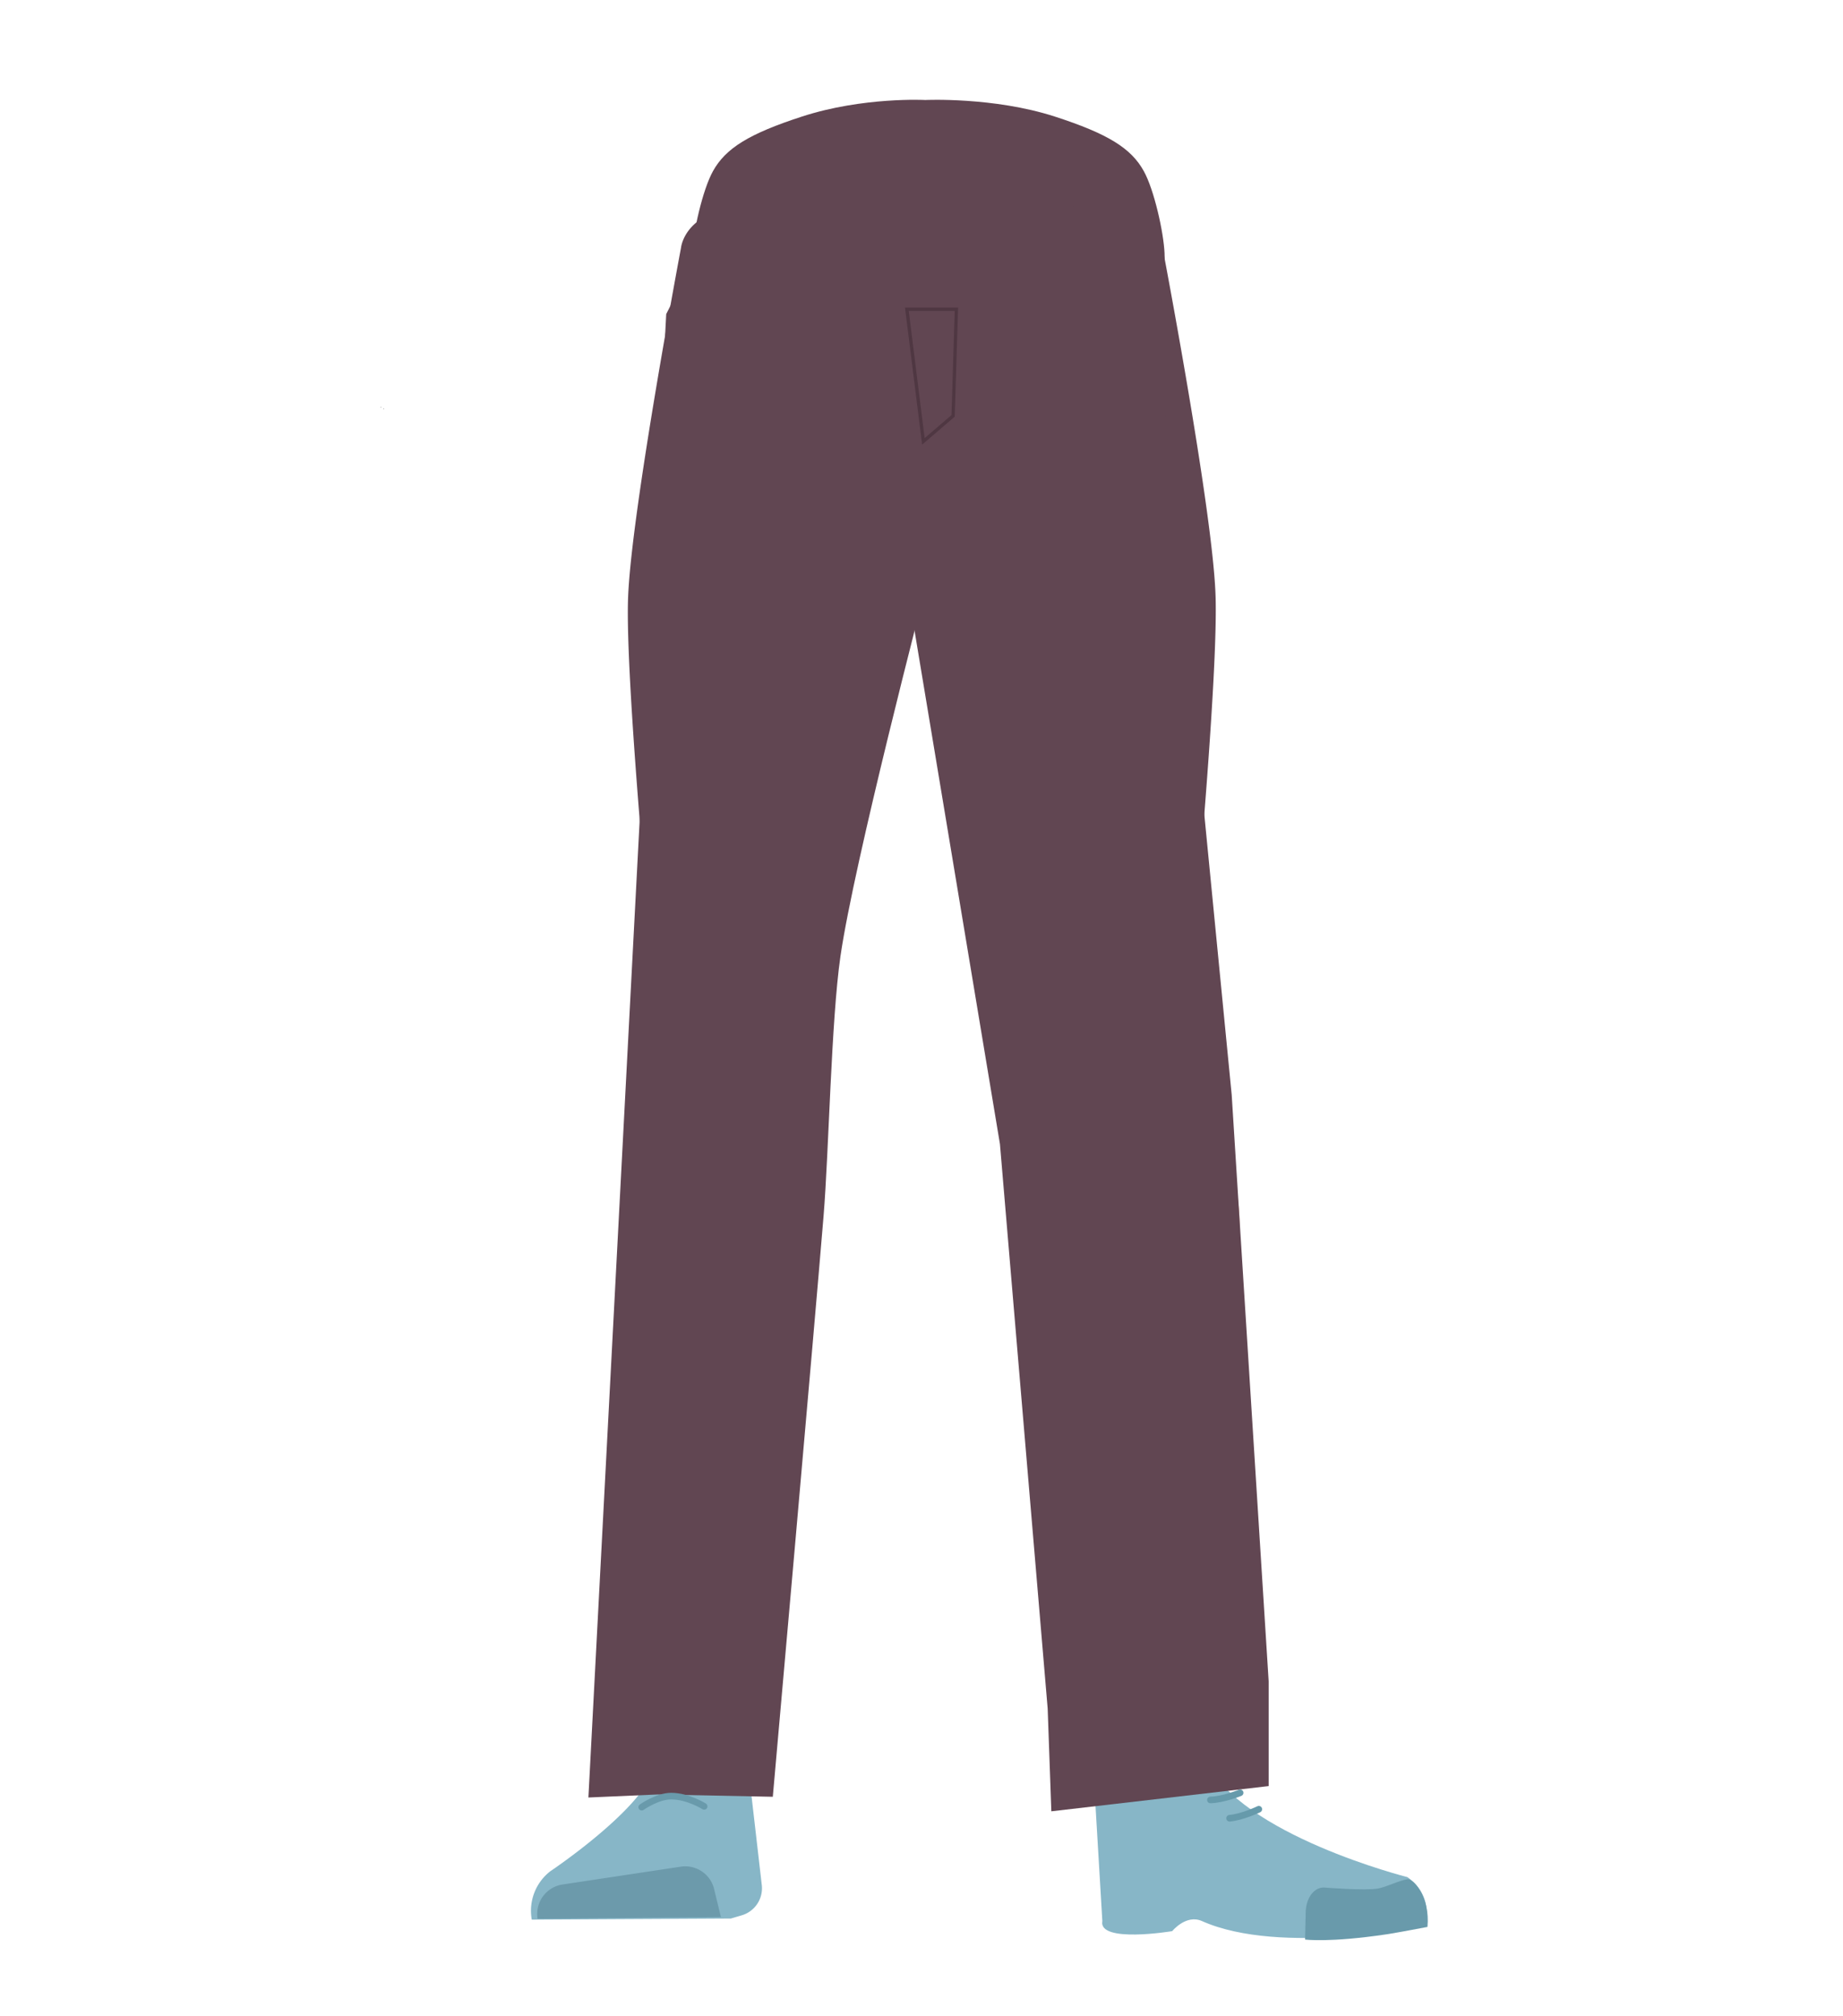 <svg xmlns="http://www.w3.org/2000/svg" viewBox="0 0 558 610.35"><defs><style>.cls-1,.cls-7,.cls-8,.cls-9{fill:none;}.cls-2{fill:#614652;}.cls-3{fill:#d79072;}.cls-4{fill:#87b6c7;}.cls-5{fill:#6c9aab;}.cls-6{fill:#699aab;}.cls-7{stroke:#699aab;}.cls-7,.cls-8{stroke-linecap:round;stroke-width:2px;}.cls-7,.cls-8,.cls-9{stroke-miterlimit:10;}.cls-8{stroke:#669aab;}.cls-9{stroke:#4f3742;}</style></defs><g id="Calque_1" data-name="Calque 1"><polygon points="116.06 123.9 116.16 123.86 116.06 123.81 116.06 123.9"/><polygon points="116.16 123.86 116.26 123.9 116.26 123.81 116.16 123.86"/><polygon points="116.06 123.9 116.16 123.86 116.06 123.81 116.06 123.9"/><polygon points="116.16 123.86 116.26 123.9 116.26 123.81 116.16 123.86"/><path class="cls-1" d="M320.16,35.83c16.15,5.23,23.2,9.63,27,16.57,3.11,5.61,6,18.48,6.27,24.9.55,15.06-7.77,52.94-21.93,65.58-14.4,12.85-84.79,12.85-99.19,0-14.16-12.64-22.48-50.52-21.93-65.58.23-6.42,3.16-19.29,6.27-24.9,3.84-6.94,10.89-11.34,27-16.57,18.49-6,37.3-5,37.3-5S301.67,29.86,320.16,35.83Z"/></g><g id="Calque_5" data-name="Calque 5"><polygon points="115.22 123.35 115.32 123.31 115.22 123.26 115.22 123.35"/><polygon points="115.32 123.31 115.42 123.35 115.42 123.26 115.32 123.31"/><polygon points="115.22 123.35 115.32 123.31 115.22 123.26 115.22 123.35"/><polygon points="115.32 123.31 115.42 123.35 115.42 123.26 115.32 123.31"/><path class="cls-2" d="M197.56,292.48A26.85,26.85,0,0,0,223,316.93h0a26.85,26.85,0,0,0,27.34-20.34s18.85-88.82,20.94-120.84c.5-7.58-.82-30.37-.82-30.37l-3.28-53.07s-3-25.06-29.27-29c-30.3-4.53-31.73,11.76-31.73,11.76s-14.9,78.91-16,105.51C189.12,205.1,197.56,292.48,197.56,292.48Z"/><path class="cls-3" d="M221.75,275.18c-13.92-.19-22.33,6.72-24.87,18.16,0,0-7.11,55.37-8.31,77-1.93,34.69,2.48,101.61,7.19,136,1,7.54,3,30.27,3,30.27A13.11,13.11,0,0,0,212,548.48h0a13.11,13.11,0,0,0,12.9-11.81s2.23-26.13,3.5-34.78c4.58-31.35,18-93.53,20-125.15,1.22-19-.44-77.51-.44-77.51-.8-19.22-14.26-23.47-26.18-24.05Z"/><path class="cls-4" d="M211.26,528.61h0a16.05,16.05,0,0,0-14.12,9.16h0c-5.84,12.34-30.55,28.87-30.55,28.87A15.14,15.14,0,0,0,161,581.27h0l60.27-.33,3.39-1a8.54,8.54,0,0,0,6-9l-3.46-30A16,16,0,0,0,211.26,528.61Z"/><path class="cls-5" d="M162.77,581h0a9,9,0,0,1,7.52-10.36l35.85-5.41A9,9,0,0,1,216.21,572l2.06,8.5Z"/><path class="cls-2" d="M319.32,35.28c16.16,5.23,23.2,9.63,27,16.57,3.11,5.61,6,18.48,6.27,24.89.55,15.07-7.77,53-21.92,65.59-14.41,12.85-84.8,12.85-99.2,0C217.35,129.69,209,91.81,209.58,76.74c.23-6.41,3.16-19.28,6.27-24.89,3.84-6.94,10.89-11.34,27-16.57,18.49-6,37.3-5,37.3-5S300.83,29.31,319.32,35.28Z"/><path class="cls-2" d="M360.65,292.48a26.84,26.84,0,0,1-25.44,24.45h0a26.84,26.84,0,0,1-27.34-20.34S289,207.77,286.92,175.75c-.52-7.91,4.1-83.44,4.1-83.44s-2.83-22.42,29.27-29C348.9,57.46,352,75.08,352,75.08s14.9,77.91,16,104.51C369.09,204.1,360.65,292.48,360.65,292.48Z"/><path class="cls-3" d="M337.56,275.18c12.44-.19,19.94,6.72,22.22,18.16,0,0,14.38,53.37,15.45,75C377,403,365,472,360.77,506.38c-.92,7.54-2.66,30.27-2.66,30.27-.6,6.77-5.72,11.91-11.8,11.83h0c-6-.08-10.92-5.16-11.51-11.81,0,0-2-26.13-3.12-34.78-4.1-31.35-16.08-93.53-17.88-125.15-1.09-19,.39-77.51.39-77.51.71-19.22,12.73-23.47,23.37-24.05Z"/><path class="cls-3" d="M360.57,524.77c-1.21,34,40.05,38.37,40.05,38.37,4.43,3.47-67,21.84-66.61,17.8,0,0,1.45-52-1-65.2C331.21,506.45,361.28,504.8,360.57,524.77Z"/><path class="cls-4" d="M347.7,543.62c6.38-2.18,5.93-6.81,8.47-9.36,1.54-1.54,7.87-3.19,8.79-1.22,10.69,22.65,61.16,35.36,61.16,35.36,5.36,3.82,6.57,9.1,5.55,14.63h0s-43.77,9.37-67.77-1.33c-4.8-2.14-9,3.06-9,3.06s-22.42,3.73-21.15-3.06L331.22,539C333,531.61,336.75,547.36,347.7,543.62Z"/><path class="cls-6" d="M432.19,583.48c.85-9-4.26-14.66-6-14.44-2.5.32-6.51,2.39-9,2.82-4,.69-16-.29-16-.29-3.07-.31-5.61,2.76-5.86,7.09l-.2,8.64s7.32,1,24.64-1.58C422.71,585.29,432.19,583.48,432.19,583.48Z"/><path class="cls-2" d="M211.93,75,201.71,95.1,178.15,544.29l21-.92,34.83.7S246.58,402,249.35,368.21c1.61-19.64,2.3-59.14,5.11-78.64,4.09-28.4,25.84-111.81,25.84-111.81L282.07,74.2Z"/><polygon class="cls-2" points="273.55 85.06 275.18 180.67 302.75 346.42 317.2 517.36 318.31 548.47 384.11 540.83 384.11 509.11 372.92 331.56 348.63 82.91 279.76 85.5 273.55 85.06"/><path class="cls-7" d="M194.29,547.22s4.74-3.36,8.91-3.35c5.1,0,10,3.11,10,3.11"/><path class="cls-8" d="M375.47,542.87s-5.1,2.07-9,2.16"/><path class="cls-8" d="M381.13,547.84s-4.95,2.39-8.86,2.73"/><polygon class="cls-9" points="279.57 133.65 274.57 93.65 289.57 93.65 288.57 125.93 279.57 133.65"/></g></svg>